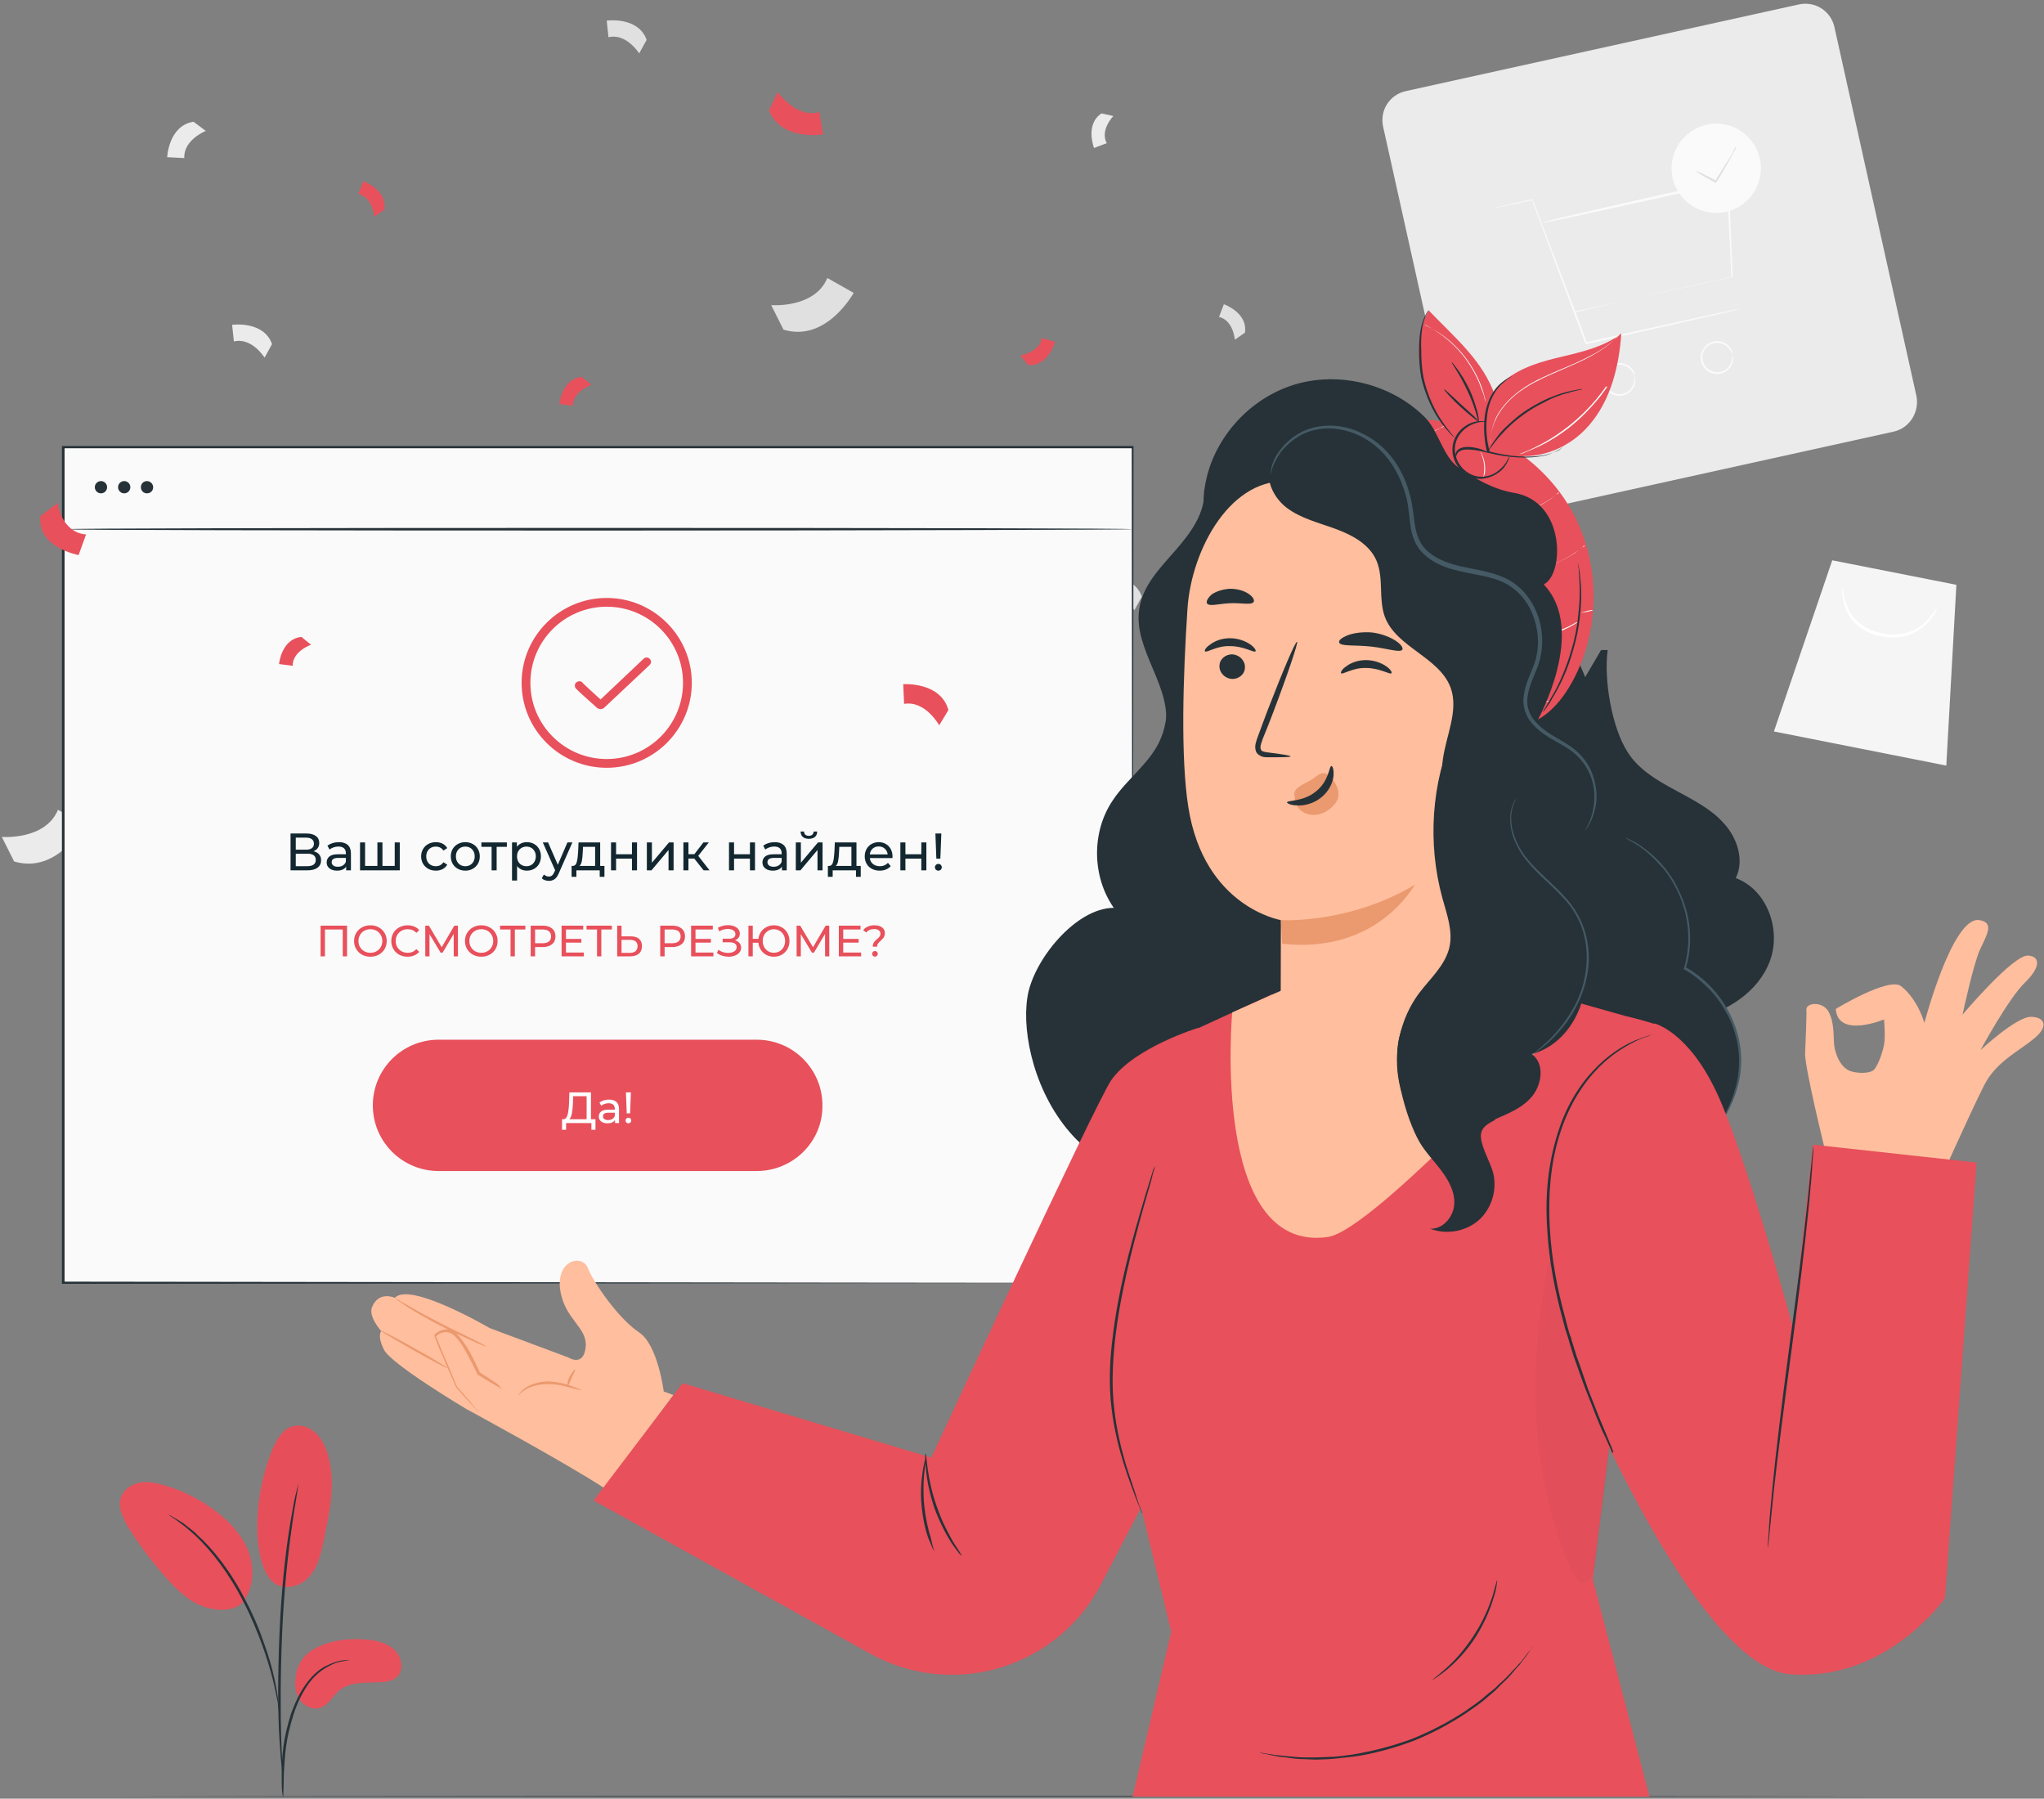 <svg width="466" height="410" viewBox="0 0 466 410" fill="none" xmlns="http://www.w3.org/2000/svg">
<rect x="0" y="0" width="466" height="410" fill="#808080" stroke="none"/>
<g clip-path="url(#clip0_91_8238)">
<path d="M431.725 98.388L342.123 118.143C338.423 118.941 334.823 116.647 334.023 112.955L315.323 28.845C314.523 25.154 316.823 21.562 320.523 20.764L410.124 1.008C413.824 0.21 417.424 2.505 418.224 6.197L436.925 90.306C437.625 93.998 435.325 97.59 431.725 98.388Z" fill="#EBEBEB"/>
<path d="M396.524 70.451C396.524 70.451 396.324 70.551 395.824 70.651C395.324 70.75 394.624 70.95 393.824 71.15C392.024 71.549 389.524 72.147 386.424 72.846C380.124 74.243 371.424 76.238 361.723 78.433H361.523L361.423 78.234C360.923 76.936 360.423 75.639 359.923 74.243C355.623 62.669 351.723 52.292 349.223 45.508L349.423 45.607C346.623 46.206 344.423 46.705 342.823 47.004C342.123 47.104 341.523 47.303 341.023 47.403C340.623 47.503 340.423 47.503 340.423 47.503C340.423 47.503 340.623 47.403 341.023 47.303C341.423 47.204 342.023 47.004 342.723 46.904C344.323 46.505 346.523 46.007 349.323 45.408H349.423V45.508C352.023 52.292 355.923 62.569 360.323 74.143C360.823 75.54 361.323 76.837 361.823 78.134L361.523 78.034C371.324 75.839 380.024 73.943 386.324 72.546C389.424 71.848 391.924 71.349 393.724 70.95C394.524 70.75 395.224 70.651 395.724 70.551C396.324 70.451 396.524 70.451 396.524 70.451Z" fill="#FAFAFA"/>
<path d="M359.123 71.249C359.123 71.249 359.223 71.249 359.323 71.15C359.423 71.15 359.623 71.05 359.823 71.05C360.323 70.95 360.923 70.751 361.823 70.551C363.623 70.152 366.123 69.553 369.223 68.855C375.624 67.358 384.524 65.363 394.924 63.068L394.724 63.267C394.524 58.778 394.324 53.988 394.024 48.9C393.924 46.306 393.824 43.812 393.724 41.417L394.024 41.616C382.024 44.31 371.424 46.605 363.723 48.301C359.923 49.099 356.923 49.798 354.723 50.197C353.723 50.397 352.923 50.596 352.323 50.696C352.023 50.696 351.823 50.796 351.723 50.796C351.623 50.796 351.523 50.796 351.523 50.796C351.523 50.796 351.623 50.796 351.723 50.696C351.923 50.696 352.123 50.596 352.323 50.496C352.923 50.397 353.723 50.197 354.723 49.898C356.823 49.399 359.923 48.7 363.623 47.802C371.224 46.106 381.824 43.712 393.824 40.918L394.124 40.818V41.118C394.224 43.512 394.324 46.106 394.424 48.601C394.624 53.589 394.824 58.478 395.024 62.968V63.168H394.824C384.424 65.462 375.524 67.458 369.123 68.855C365.923 69.553 363.423 70.052 361.623 70.451C360.823 70.651 360.123 70.75 359.623 70.85C359.423 70.85 359.223 70.95 359.123 70.95C359.223 71.249 359.123 71.249 359.123 71.249Z" fill="#FAFAFA"/>
<path d="M372.624 85.717C372.624 85.717 372.524 85.417 372.224 84.918C371.924 84.419 371.424 83.821 370.524 83.422C369.624 83.023 368.424 83.023 367.324 83.721C366.224 84.419 365.524 85.816 365.924 87.213C366.224 88.61 367.524 89.608 368.724 89.807C370.024 90.007 371.124 89.408 371.724 88.71C372.324 88.011 372.524 87.113 372.624 86.615C372.624 86.016 372.524 85.717 372.624 85.717C372.624 85.717 372.824 86.016 372.824 86.615C372.824 87.213 372.724 88.111 372.024 88.909C371.424 89.707 370.124 90.406 368.724 90.206C367.324 90.107 365.824 88.909 365.524 87.313C365.124 85.717 366.024 84.02 367.224 83.322C368.424 82.524 369.924 82.624 370.824 83.123C371.824 83.621 372.324 84.32 372.524 84.819C372.624 85.417 372.624 85.717 372.624 85.717Z" fill="#FAFAFA"/>
<path d="M394.924 80.728C394.924 80.728 394.824 80.428 394.524 79.93C394.224 79.431 393.724 78.832 392.824 78.433C391.924 78.034 390.724 78.034 389.624 78.732C388.524 79.431 387.824 80.828 388.224 82.224C388.524 83.621 389.824 84.619 391.024 84.819C392.324 85.018 393.424 84.419 394.024 83.721C394.624 83.023 394.824 82.125 394.924 81.626C395.024 81.027 394.924 80.728 394.924 80.728C394.924 80.728 395.124 81.027 395.124 81.626C395.124 82.224 395.024 83.122 394.324 83.921C393.724 84.719 392.424 85.417 391.024 85.218C389.624 85.118 388.124 83.921 387.824 82.324C387.424 80.728 388.324 79.032 389.524 78.333C390.724 77.535 392.224 77.635 393.124 78.134C394.124 78.633 394.624 79.331 394.824 79.83C395.024 80.329 395.024 80.728 394.924 80.728Z" fill="#FAFAFA"/>
<path d="M401.224 36.129C402.424 41.616 399.024 47.004 393.524 48.301C388.024 49.499 382.624 46.106 381.324 40.619C380.124 35.131 383.524 29.743 389.024 28.446C394.524 27.149 399.924 30.641 401.224 36.129Z" fill="#FAFAFA"/>
<path d="M395.824 33.435C395.924 33.435 395.524 34.233 394.924 35.331C394.324 36.428 393.424 38.025 392.424 39.721C392.024 40.319 391.724 40.918 391.324 41.517L391.224 41.716L391.024 41.616C388.424 40.22 386.624 39.122 386.724 39.022C386.824 38.922 388.724 39.821 391.324 41.217L391.024 41.317C391.324 40.718 391.724 40.12 392.124 39.521C393.124 37.825 394.124 36.328 394.824 35.231C395.324 34.034 395.724 33.335 395.824 33.435Z" fill="#E0E0E0"/>
<path d="M53.919 150.47C52.118 143.985 43.618 144.583 43.618 144.583L43.818 149.073C48.718 148.275 51.819 153.962 51.819 153.962L53.919 150.47Z" fill="#E0E0E0"/>
<path d="M178.621 75.141C188.421 78.134 194.621 66.76 194.621 66.76L188.621 63.367C185.721 70.351 175.821 69.553 175.821 69.553L178.621 75.141Z" fill="#E0E0E0"/>
<path d="M260.322 136.003C258.422 130.615 251.222 131.613 251.222 131.613L251.622 135.404C255.722 134.406 258.622 139.096 258.622 139.096L260.322 136.003Z" fill="#E0E0E0"/>
<path d="M147.42 9.09C145.52 3.702 138.32 4.7 138.32 4.7L138.72 8.491C142.82 7.494 145.72 12.183 145.72 12.183L147.42 9.09Z" fill="#E0E0E0"/>
<path d="M62.019 78.433C60.119 73.045 52.919 74.043 52.919 74.043L53.319 77.834C57.419 76.837 60.319 81.526 60.319 81.526L62.019 78.433Z" fill="#EBEBEB"/>
<path d="M44.118 27.748C38.418 28.646 38.118 35.83 38.118 35.83L42.019 36.029C41.819 31.839 46.919 29.843 46.919 29.843L44.118 27.748Z" fill="#EBEBEB"/>
<path d="M3.218 196.366C13.118 199.359 19.218 187.985 19.218 187.985L13.218 184.593C10.318 191.577 0.418 190.779 0.418 190.779L3.218 196.366Z" fill="#EBEBEB"/>
<path d="M283.822 75.839C284.522 71.249 279.022 69.354 279.022 69.354L277.922 72.247C281.222 73.045 281.522 77.435 281.522 77.435L283.822 75.839Z" fill="#E0E0E0"/>
<path d="M251.122 25.852C247.322 28.346 249.422 33.734 249.422 33.734L252.322 32.637C250.722 29.644 253.822 26.451 253.822 26.451L251.122 25.852Z" fill="#EBEBEB"/>
<path d="M417.724 127.721L404.424 166.733L443.725 174.515L446.025 133.309L417.724 127.721Z" fill="#F5F5F5"/>
<path d="M441.625 138.497C441.625 138.497 441.525 138.896 441.225 139.595C440.825 140.293 440.225 141.191 439.225 142.189C438.225 143.186 436.825 144.184 435.025 144.783C433.225 145.381 431.125 145.481 429.025 145.082C426.925 144.683 425.024 143.885 423.524 142.588C422.024 141.391 421.224 139.894 420.724 138.597C420.224 137.3 420.124 136.102 420.024 135.404C420.024 134.606 420.024 134.207 420.124 134.207C420.224 134.207 420.124 135.903 421.224 138.397C421.724 139.595 422.624 140.991 424.024 142.089C425.424 143.186 427.225 143.985 429.225 144.384C431.225 144.783 433.225 144.683 434.925 144.184C436.625 143.685 437.925 142.787 438.925 141.889C440.825 139.994 441.525 138.397 441.625 138.497Z" fill="white"/>
<path d="M455.725 409.683C455.725 409.782 353.123 409.982 226.621 409.982C100.119 409.982 -2.482 409.882 -2.482 409.683C-2.482 409.483 100.019 409.383 226.621 409.383C353.123 409.383 455.725 409.483 455.725 409.683Z" fill="#263238"/>
<path d="M258.322 101.98H14.418V292.448H258.322V101.98Z" fill="#FAFAFA"/>
<path d="M258.222 292.448C258.222 290.652 258.122 216.919 258.022 101.98L258.222 102.179C188.721 102.179 104.819 102.179 14.418 102.179L14.718 101.88C14.718 170.524 14.718 235.477 14.718 292.348L14.518 292.149C159.12 292.348 256.222 292.448 258.222 292.448C256.222 292.448 159.12 292.548 14.318 292.648H14.118V292.448C14.118 235.577 14.118 170.624 14.118 101.98V101.68H14.418C104.819 101.68 188.721 101.68 258.222 101.68H258.422V101.88C258.322 216.919 258.222 290.652 258.222 292.448Z" fill="#263238"/>
<path d="M172.501 266.932H100C91.7 266.932 85 260.247 85 251.966C85 243.685 91.7 237 100 237H172.501C180.801 237 187.502 243.685 187.502 251.966C187.602 260.247 180.801 266.932 172.501 266.932Z" fill="#E8505B"/>
<path d="M138.32 175.014C127.62 175.014 118.92 166.334 118.92 155.658C118.92 144.982 127.62 136.302 138.32 136.302C149.02 136.302 157.72 144.982 157.72 155.658C157.72 166.334 149.02 175.014 138.32 175.014ZM138.32 138.297C128.72 138.297 120.92 146.08 120.92 155.658C120.92 165.236 128.72 173.019 138.32 173.019C147.92 173.019 155.72 165.236 155.72 155.658C155.72 146.08 147.92 138.297 138.32 138.297Z" fill="#E8505B"/>
<path d="M136.92 161.645C136.72 161.645 136.42 161.545 136.22 161.445C134.52 159.948 131.62 157.354 131.22 156.855C130.92 156.357 131.02 155.758 131.52 155.459C132.02 155.159 132.62 155.259 132.92 155.758C133.22 156.057 135.02 157.753 136.92 159.45L146.72 150.171C147.12 149.771 147.72 149.771 148.12 150.171C148.52 150.57 148.52 151.168 148.12 151.567L137.62 161.445C137.42 161.545 137.12 161.645 136.92 161.645Z" fill="#E8505B"/>
<path d="M258.222 120.637C258.222 120.737 203.721 120.937 136.62 120.937C69.419 120.937 15.018 120.837 15.018 120.637C15.018 120.438 69.419 120.338 136.62 120.338C203.821 120.338 258.222 120.438 258.222 120.637Z" fill="#263238"/>
<path d="M23.018 112.456C23.791 112.456 24.418 111.831 24.418 111.059C24.418 110.288 23.791 109.662 23.018 109.662C22.245 109.662 21.618 110.288 21.618 111.059C21.618 111.831 22.245 112.456 23.018 112.456Z" fill="#263238"/>
<path d="M28.318 112.456C29.091 112.456 29.718 111.831 29.718 111.059C29.718 110.288 29.091 109.662 28.318 109.662C27.545 109.662 26.918 110.288 26.918 111.059C26.918 111.831 27.545 112.456 28.318 112.456Z" fill="#263238"/>
<path d="M34.918 111.059C34.918 111.857 34.318 112.456 33.518 112.456C32.718 112.456 32.118 111.857 32.118 111.059C32.118 110.261 32.718 109.662 33.518 109.662C34.218 109.662 34.918 110.261 34.918 111.059Z" fill="#263238"/>
<path d="M418.524 229.99C418.524 229.99 430.624 222.607 433.425 224.802C437.325 227.895 438.725 233.183 438.725 233.183C438.725 233.183 445.125 208.838 451.225 209.736C454.725 210.235 453.025 213.028 451.425 216.421C449.925 219.613 447.425 231.287 447.425 231.287C447.425 231.287 459.025 217.518 462.425 217.817C465.025 218.017 465.425 220.312 461.625 224.003C457.825 227.695 451.525 239.369 451.525 239.369C451.525 239.369 459.625 231.786 463.025 231.786C465.725 231.786 467.425 233.582 463.925 236.575C460.425 239.568 455.225 241.863 452.425 247.251C449.025 253.936 441.625 270.598 441.625 270.598L415.924 261.518C415.924 261.518 411.724 244.457 411.524 240.366C411.524 240.366 411.924 231.586 411.824 230.09C411.824 228.493 415.924 228.094 417.124 231.087C418.424 234.081 417.824 237.173 418.324 239.169C418.824 241.164 419.724 242.96 421.224 243.858C422.724 244.756 426.424 244.856 427.324 243.759C428.224 242.661 429.424 239.468 429.624 237.473C429.824 235.477 429.524 232.384 429.524 232.384C429.524 232.384 419.024 236.774 418.524 229.99Z" fill="#FFBE9D"/>
<path d="M129.52 309.41L111.619 302.725C111.619 302.725 93.419 292.049 90.019 295.841C90.019 295.841 86.419 294.144 84.819 297.936C83.919 300.131 86.919 303.423 86.919 303.423C86.919 303.423 85.919 304.421 87.519 307.614C89.019 310.906 106.319 321.183 106.319 321.183C106.319 321.183 128.82 333.356 137.82 339.242L153.52 317.99L151.32 317.192C151.32 317.192 150.02 306.616 145.72 303.723C141.02 300.63 135.32 292.348 134.02 289.056C132.72 285.763 126.72 287.26 127.72 294.045C128.72 300.829 134.02 302.525 133.52 307.115C133.02 311.705 129.52 309.41 129.52 309.41Z" fill="#FFBE9D"/>
<path d="M102.119 311.904C102.019 312.004 98.519 310.208 94.319 307.813C90.119 305.419 86.719 303.423 86.819 303.324C86.919 303.224 90.419 305.02 94.619 307.414C98.819 309.709 102.119 311.804 102.119 311.904Z" fill="#EB996E"/>
<path d="M110.819 306.915C110.819 307.015 109.519 306.516 107.619 305.618C105.619 304.72 103.019 303.523 100.119 302.027C97.219 300.53 94.619 299.033 92.919 297.936C92.019 297.337 91.319 296.838 90.819 296.539C90.319 296.14 90.119 295.94 90.119 295.94C90.119 295.841 91.219 296.639 93.119 297.636C94.919 298.734 97.519 300.131 100.419 301.627C103.319 303.124 105.919 304.321 107.919 305.319C109.719 306.217 110.819 306.816 110.819 306.915Z" fill="#EB996E"/>
<path d="M114.62 316.693C114.62 316.693 114.02 316.394 113.019 315.795C111.919 315.197 110.519 314.299 108.819 313.301V313.201C108.019 311.505 107.019 309.51 105.819 307.414C105.219 306.417 104.519 305.319 103.519 304.421C102.619 303.523 101.119 303.423 100.019 304.122C99.819 304.222 99.519 304.521 99.419 304.621V304.72L99.519 304.92C99.519 305.02 99.619 305.219 99.719 305.319C99.919 305.918 100.219 306.516 100.419 307.115C100.919 308.312 101.319 309.41 101.819 310.408C102.719 312.503 103.519 314.498 104.219 316.194V316.095C105.719 317.791 106.919 319.188 107.819 320.285C108.219 320.784 108.519 321.183 108.819 321.482C109.019 321.782 109.119 321.882 109.119 321.882C109.119 321.882 108.919 321.782 108.719 321.482C108.419 321.183 108.119 320.784 107.719 320.385C106.819 319.387 105.519 317.99 104.019 316.294C103.319 314.598 102.419 312.702 101.519 310.607C101.119 309.51 100.619 308.412 100.119 307.315C99.919 306.716 99.619 306.117 99.419 305.519C99.319 305.319 99.319 305.219 99.219 305.02L99.119 304.82C99.119 304.72 99.119 304.621 99.019 304.421C99.119 304.122 99.219 304.022 99.419 303.922C99.519 303.823 99.719 303.723 99.819 303.623C100.419 303.224 101.219 303.024 102.019 303.024C102.819 303.024 103.419 303.423 104.019 303.922C105.019 304.92 105.719 306.018 106.419 307.015C107.719 309.11 108.619 311.206 109.419 312.902L109.319 312.802C111.019 313.9 112.419 314.798 113.42 315.496C114.12 316.294 114.62 316.693 114.62 316.693Z" fill="#EB996E"/>
<path d="M132.52 316.893C132.52 316.993 131.62 316.693 130.32 316.394C129.02 315.995 127.12 315.496 125.02 315.496C122.92 315.496 121.12 315.995 119.92 316.693C118.72 317.392 118.22 318.09 118.12 318.09C118.12 318.09 118.52 317.292 119.72 316.394C120.92 315.596 122.82 314.897 125.02 314.897C127.22 314.997 129.12 315.496 130.42 315.995C131.72 316.494 132.52 316.793 132.52 316.893Z" fill="#EB996E"/>
<path d="M131.12 312.203C131.22 312.303 130.82 313.101 130.32 314.099C129.92 315.097 129.62 315.895 129.42 315.895C129.32 315.895 129.32 314.897 129.82 313.9C130.42 312.802 131.02 312.104 131.12 312.203Z" fill="#EB996E"/>
<path d="M234.221 227.396C235.421 219.015 245.221 206.942 253.922 206.942C248.922 199.758 248.822 189.581 253.722 182.398C257.022 177.409 262.522 173.717 264.722 168.13C267.322 161.844 265.322 154.76 265.622 147.976C266.022 138.098 271.122 129.018 276.122 120.438C280.722 112.556 286.322 103.975 295.422 101.98C301.122 100.782 307.122 102.578 312.523 104.873C338.223 115.848 358.323 138.896 365.123 165.536C366.723 171.921 367.823 178.806 372.324 183.695C377.024 188.883 385.324 191.776 386.724 198.561C387.724 203.45 384.624 208.339 385.024 213.327C385.424 217.518 393.224 229.591 395.024 233.382C398.124 239.867 397.024 246.951 393.824 253.437C390.624 259.922 382.624 266.307 375.524 268.103L295.722 241.564C288.222 245.854 280.722 262.317 272.122 263.314C263.522 264.312 253.022 268.103 244.721 259.024C236.021 249.645 232.921 235.777 234.221 227.396Z" fill="#263238"/>
<path d="M366.524 148.175C365.623 154.86 367.424 165.835 371.124 171.522C373.524 175.314 377.624 177.808 381.724 180.003C385.724 182.198 390.024 184.293 393.024 187.686C396.124 191.078 397.724 196.166 395.724 200.157C402.924 202.851 406.124 211.931 403.524 219.015C400.924 226.099 393.624 230.788 386.124 232.285L353.223 222.407L346.023 180.502L365.023 148.175" fill="#263238"/>
<path d="M370.523 190.878C370.523 190.878 370.723 190.978 371.123 191.178C371.523 191.377 372.223 191.677 372.923 192.076C374.423 192.974 376.524 194.47 378.724 196.865C379.824 198.062 380.824 199.459 381.824 201.155C382.724 202.851 383.624 204.647 384.224 206.742C385.524 210.833 385.824 215.822 384.324 220.711L384.224 220.411C386.124 221.509 387.924 222.806 389.624 224.502C393.824 228.693 396.224 234.08 396.824 239.169C397.424 244.257 396.124 248.847 394.424 252.339C392.724 255.831 390.624 258.126 389.024 259.623C388.224 260.321 387.624 260.82 387.124 261.219C386.624 261.518 386.424 261.718 386.424 261.718C386.424 261.718 386.624 261.518 387.124 261.119C387.524 260.82 388.224 260.221 388.924 259.523C390.424 258.026 392.524 255.731 394.124 252.239C395.724 248.847 396.924 244.257 396.324 239.269C395.724 234.28 393.324 228.992 389.224 225.001C387.624 223.405 385.824 222.008 384.024 221.01L383.824 220.91L383.924 220.711C385.324 215.922 385.124 211.033 383.924 207.042C383.324 204.946 382.524 203.151 381.624 201.554C380.724 199.958 379.724 198.461 378.624 197.364C376.524 194.969 374.523 193.373 373.023 192.475C372.323 191.976 371.623 191.676 371.323 191.477C370.723 191.078 370.523 190.878 370.523 190.878Z" fill="#455A64"/>
<path d="M273.222 234.28C273.222 234.28 258.522 238.77 253.322 246.253C249.722 251.541 212.321 332.258 212.321 332.258L155.62 315.296L135.32 342.036L198.421 376.957C210.121 383.442 224.321 383.342 235.921 376.757C242.422 373.066 247.622 367.678 251.022 361.093L267.022 330.462L273.222 234.28Z" fill="#E8505B"/>
<path d="M258.122 409.982L267.022 371.968L260.322 344.331C256.022 330.063 252.322 306.915 257.022 288.258L272.722 234.579L289.922 226.697L329.323 219.912C330.823 220.411 370.524 231.586 370.524 231.586C376.024 232.883 378.224 233.781 378.224 233.781L382.824 263.214L369.124 311.705L363.123 359.995L376.224 410.182H258.122V409.982Z" fill="#E8505B"/>
<path d="M280.922 230.788L292.322 225.699L343.823 226.398L356.023 233.482C356.023 233.482 313.423 280.375 302.723 281.972C275.922 285.763 280.922 230.788 280.922 230.788Z" fill="#FFBE9D"/>
<path d="M377.124 233.282C377.124 233.282 384.824 234.978 391.424 249.146C398.024 263.214 408.724 302.426 408.724 302.426L413.324 260.92L450.625 265.01L443.425 364.286C443.425 364.286 430.225 383.342 408.124 381.646C386.024 379.85 358.023 310.308 358.023 310.308L377.124 233.282Z" fill="#E8505B"/>
<path d="M403.024 353.211C403.024 353.211 403.024 353.111 403.024 353.011C403.024 352.811 403.024 352.612 403.024 352.313C403.024 351.614 403.124 350.716 403.224 349.619C403.324 347.224 403.624 343.832 404.024 339.741C404.824 331.36 406.224 319.886 407.924 307.115C409.624 294.444 411.124 282.87 412.024 274.489C412.424 270.298 412.824 266.906 413.024 264.611C413.124 263.514 413.224 262.616 413.324 261.917C413.324 261.618 413.424 261.418 413.424 261.219C413.424 261.019 413.424 261.019 413.424 261.019C413.424 261.019 413.424 261.119 413.424 261.219C413.424 261.418 413.424 261.618 413.424 261.917C413.424 262.616 413.324 263.514 413.224 264.611C413.124 267.006 412.824 270.398 412.424 274.489C411.624 282.87 410.224 294.344 408.524 307.115C406.824 319.786 405.324 331.36 404.424 339.641C404.024 343.832 403.624 347.224 403.424 349.519C403.324 350.616 403.224 351.514 403.124 352.213C403.124 352.512 403.024 352.712 403.024 352.911C403.024 353.111 403.024 353.211 403.024 353.211Z" fill="#263238"/>
<path d="M213.021 353.61C213.021 353.61 212.821 353.31 212.621 352.911C212.421 352.412 212.121 351.714 211.721 350.816C211.021 349.02 210.421 346.326 210.121 343.333C209.821 340.34 210.021 337.646 210.321 335.75C210.421 334.752 210.621 334.054 210.721 333.455C210.821 332.956 210.921 332.657 211.021 332.657C211.121 332.657 210.921 333.854 210.721 335.75C210.521 337.646 210.421 340.34 210.721 343.233C211.021 346.127 211.621 348.721 212.221 350.616C212.621 352.512 213.021 353.61 213.021 353.61Z" fill="#263238"/>
<path d="M219.221 354.607C219.221 354.607 218.921 354.408 218.521 353.909C218.121 353.41 217.621 352.712 216.921 351.714C215.721 349.818 214.221 347.025 213.021 343.732C211.921 340.439 211.321 337.346 211.121 335.052C211.021 333.954 210.921 332.956 210.921 332.358C210.921 331.759 210.921 331.36 211.021 331.36C211.121 331.36 211.221 332.757 211.521 334.952C211.821 337.147 212.421 340.24 213.621 343.532C214.721 346.825 216.221 349.519 217.321 351.514C218.521 353.41 219.321 354.508 219.221 354.607Z" fill="#263238"/>
<path d="M263.322 265.808C263.322 265.808 263.322 266.108 263.122 266.607C262.922 267.205 262.722 267.904 262.522 268.901C261.922 270.897 261.122 273.79 260.122 277.282C258.222 284.366 255.522 294.144 254.222 305.319C253.622 310.906 253.422 316.194 254.022 321.083C254.522 325.872 255.622 330.163 256.622 333.655C257.722 337.147 258.722 339.941 259.322 341.936C259.622 342.834 259.922 343.632 260.122 344.131C260.322 344.63 260.422 344.929 260.322 344.929C260.322 344.929 260.222 344.63 260.022 344.131C259.822 343.632 259.522 342.834 259.122 341.936C258.422 340.04 257.322 337.247 256.222 333.755C255.122 330.262 254.022 325.972 253.422 321.083C252.822 316.194 252.922 310.807 253.622 305.219C254.922 294.045 257.722 284.167 259.722 277.183C260.722 273.691 261.622 270.797 262.222 268.901C262.522 268.004 262.722 267.205 262.922 266.607C263.222 266.108 263.322 265.808 263.322 265.808Z" fill="#263238"/>
<path d="M367.624 331.26C367.624 331.26 367.524 331.16 367.524 331.061C367.424 330.861 367.324 330.662 367.224 330.362C366.924 329.664 366.524 328.766 365.924 327.469C365.324 326.272 364.624 324.675 363.923 322.879C363.223 321.083 362.423 318.988 361.523 316.793C360.623 314.498 359.823 312.004 358.823 309.31C358.423 307.913 357.923 306.516 357.523 305.02C357.323 304.321 357.023 303.523 356.823 302.825C356.623 302.027 356.423 301.328 356.223 300.53C354.523 294.344 353.123 287.36 352.723 279.877C352.223 272.394 353.023 265.21 354.923 259.024C356.723 252.738 359.823 247.65 363.224 244.058C366.524 240.466 370.024 238.371 372.524 237.273C373.824 236.774 374.824 236.375 375.524 236.176C375.824 236.076 376.124 235.976 376.324 235.976C376.524 235.976 376.624 235.876 376.624 235.876C376.624 235.876 376.524 235.876 376.324 235.976C376.124 236.076 375.824 236.176 375.524 236.275C374.824 236.475 373.824 236.874 372.624 237.473C370.224 238.67 366.724 240.765 363.523 244.357C360.223 247.949 357.223 253.037 355.423 259.124C353.523 265.31 352.923 272.394 353.323 279.777C353.723 287.16 355.123 294.144 356.823 300.33C357.023 301.129 357.223 301.827 357.423 302.625C357.623 303.423 357.823 304.122 358.123 304.82C358.523 306.317 359.023 307.714 359.423 309.11C360.423 311.804 361.223 314.299 362.023 316.593C362.923 318.888 363.723 320.884 364.424 322.68C365.124 324.476 365.824 325.972 366.324 327.269C366.824 328.467 367.224 329.464 367.524 330.163C367.624 330.462 367.724 330.761 367.824 330.961C367.524 331.16 367.624 331.26 367.624 331.26Z" fill="#263238"/>
<g opacity="0.3">
<g opacity="0.3">
<path opacity="0.3" d="M353.423 286.262C348.523 309.21 348.523 332.956 356.923 354.907C357.423 356.204 359.323 360.694 360.723 360.793C362.423 360.893 363.323 358.698 363.623 357.002C364.223 353.51 364.624 347.723 365.224 344.231C366.024 339.841 367.024 329.664 367.024 329.664C367.024 329.664 363.023 320.485 361.223 315.496C357.923 306.317 355.123 297.636 353.623 286.961" fill="black"/>
</g>
</g>
<path d="M349.423 375.36C349.423 375.36 349.323 375.56 349.023 375.959C348.723 376.358 348.323 376.957 347.823 377.655C347.523 378.054 347.223 378.453 346.923 378.852C346.623 379.252 346.223 379.75 345.823 380.15C345.023 381.047 344.123 382.245 342.923 383.342C342.323 383.941 341.723 384.44 341.123 385.138C340.523 385.737 339.723 386.335 339.023 386.934C337.623 388.231 335.923 389.329 334.223 390.526C330.723 392.821 326.623 395.116 322.023 396.912C317.423 398.608 312.923 399.805 308.723 400.404C306.622 400.603 304.622 400.902 302.722 401.002C301.822 401.002 300.922 401.102 300.022 401.102C299.122 401.102 298.322 401.002 297.522 401.002C295.922 401.002 294.522 400.803 293.222 400.603C292.622 400.503 292.022 400.503 291.422 400.404C290.922 400.304 290.422 400.204 289.922 400.104C289.122 399.905 288.422 399.805 287.922 399.705C287.422 399.605 287.222 399.506 287.222 399.506C287.222 399.506 287.522 399.506 287.922 399.605C288.422 399.705 289.122 399.805 289.922 399.905C290.322 400.005 290.822 400.104 291.422 400.104C291.922 400.204 292.522 400.204 293.222 400.304C294.522 400.404 295.922 400.603 297.522 400.603C298.322 400.603 299.122 400.603 300.022 400.603C300.922 400.603 301.822 400.503 302.722 400.503C304.622 400.503 306.522 400.204 308.622 399.905C312.723 399.206 317.223 398.109 321.823 396.413C326.323 394.617 330.423 392.422 333.923 390.127C335.623 388.93 337.323 387.832 338.723 386.535C339.423 385.936 340.123 385.438 340.823 384.839C341.423 384.24 342.023 383.642 342.623 383.143C343.823 382.045 344.723 380.948 345.623 380.05C346.023 379.551 346.423 379.152 346.823 378.753C347.123 378.354 347.423 377.954 347.723 377.555C348.223 376.857 348.623 376.358 349.023 375.959C349.223 375.56 349.423 375.36 349.423 375.36Z" fill="#263238"/>
<path d="M341.323 360.195C341.323 360.195 341.323 360.594 341.223 361.292C341.123 361.991 340.923 362.988 340.523 364.186C339.823 366.58 338.523 369.873 336.423 373.165C334.323 376.458 331.823 378.952 329.923 380.549C328.923 381.347 328.123 381.945 327.523 382.345C326.923 382.744 326.623 382.943 326.623 382.943C326.523 382.843 327.823 381.945 329.723 380.249C331.623 378.553 333.923 376.059 336.023 372.766C338.123 369.573 339.423 366.381 340.223 363.986C340.923 361.691 341.223 360.195 341.323 360.195Z" fill="#263238"/>
<path d="M323.123 95.594C337.123 95.694 350.723 103.576 357.824 115.549C364.924 127.522 365.124 143.286 358.424 155.459C356.123 159.649 352.823 163.54 348.323 165.037C349.823 141.191 340.323 116.846 323.023 100.284" fill="#E8505B"/>
<path d="M339.423 99.286C337.323 94.996 339.523 89.608 343.223 86.615C346.923 83.621 351.723 82.324 356.423 81.227C361.024 80.129 365.924 78.932 369.624 76.038C369.124 83.522 367.224 91.204 362.324 96.891C357.524 102.578 349.123 105.771 342.123 102.878" fill="#E8505B"/>
<path d="M344.223 104.175C341.023 105.472 337.223 104.674 334.423 102.778C331.623 100.782 329.523 97.889 327.823 94.896C325.723 91.204 324.123 87.213 323.623 83.023C323.123 78.832 323.623 74.442 325.723 70.75C331.223 76.537 337.223 81.426 340.323 88.809C342.123 93.1 341.923 100.084 339.923 104.274" fill="#E8505B"/>
<path d="M359.724 128.32C359.724 128.32 359.824 128.819 360.024 129.717C360.124 130.216 360.224 130.715 360.224 131.313C360.324 131.912 360.324 132.71 360.424 133.508C360.524 135.105 360.524 137.1 360.324 139.195C360.124 141.39 359.824 143.685 359.224 146.08C358.624 148.474 357.923 150.769 357.123 152.765C356.323 154.76 355.423 156.556 354.623 157.953C354.223 158.651 353.823 159.25 353.523 159.849C353.223 160.447 352.823 160.846 352.623 161.245C352.123 161.944 351.823 162.343 351.723 162.343C351.723 162.343 351.923 161.844 352.423 161.146C352.623 160.746 352.923 160.248 353.223 159.749C353.523 159.15 353.923 158.551 354.323 157.853C355.123 156.456 355.923 154.66 356.723 152.665C357.523 150.669 358.224 148.474 358.824 146.08C359.424 143.685 359.724 141.39 359.924 139.195C360.124 137.1 360.224 135.105 360.124 133.508C360.124 132.71 360.024 132.012 360.024 131.313C360.024 130.715 359.924 130.116 359.924 129.717C359.724 128.919 359.724 128.32 359.724 128.32Z" fill="#263238"/>
<path d="M356.624 101.581C356.624 101.581 356.224 101.88 355.524 102.479C354.724 102.878 353.523 103.576 351.923 103.875C348.723 104.574 344.023 104.474 339.123 103.177H339.023V103.077C338.923 102.778 338.923 102.479 338.823 102.179C338.323 99.585 338.223 96.991 338.523 94.796C338.823 92.501 339.623 90.506 340.623 89.109C341.623 87.612 342.823 86.814 343.623 86.315C344.523 85.816 344.923 85.617 344.923 85.617C344.923 85.617 344.523 85.916 343.723 86.415C343.023 87.013 341.823 87.812 340.923 89.308C340.023 90.705 339.223 92.601 339.023 94.896C338.723 97.091 338.823 99.585 339.423 102.179C339.523 102.479 339.523 102.778 339.623 103.077L339.423 102.878C344.223 104.175 348.823 104.374 351.923 103.776C353.523 103.476 354.724 102.977 355.524 102.578C356.224 101.88 356.624 101.581 356.624 101.581Z" fill="#263238"/>
<path d="M360.724 88.71C360.724 88.81 359.223 89.009 356.923 89.707C355.823 90.007 354.423 90.506 353.023 91.204C351.623 91.903 350.023 92.701 348.523 93.698C347.023 94.696 345.623 95.794 344.523 96.791C343.323 97.889 342.423 98.887 341.623 99.785C340.123 101.581 339.323 102.878 339.223 102.878C339.223 102.878 339.323 102.578 339.723 101.98C340.023 101.381 340.623 100.583 341.323 99.585C342.023 98.587 343.023 97.59 344.223 96.492C345.423 95.395 346.723 94.297 348.323 93.299C349.923 92.302 351.423 91.504 352.923 90.805C354.423 90.206 355.723 89.707 356.923 89.408C358.123 89.109 359.023 88.909 359.723 88.81C360.324 88.71 360.724 88.61 360.724 88.71Z" fill="#263238"/>
<path d="M344.023 104.075C344.023 104.075 344.023 104.175 344.023 104.374C344.023 104.574 343.923 104.873 343.723 105.172C343.423 105.871 342.823 106.869 341.723 107.667C340.623 108.465 339.123 109.163 337.223 109.163C335.423 109.064 333.423 107.966 332.323 106.27C331.123 104.574 330.823 102.379 331.423 100.583C332.023 98.787 333.223 97.59 334.423 96.891C335.623 96.193 336.723 95.993 337.423 95.993C337.823 95.993 338.123 95.993 338.323 95.993C338.523 95.993 338.623 96.093 338.623 96.093C338.623 96.193 338.223 96.093 337.523 96.193C336.823 96.293 335.723 96.592 334.623 97.29C333.523 97.989 332.423 99.186 331.923 100.782C331.423 102.379 331.723 104.374 332.823 105.971C333.923 107.567 335.723 108.565 337.323 108.664C339.023 108.764 340.523 108.166 341.523 107.367C342.523 106.569 343.223 105.771 343.523 105.073C343.923 104.474 344.023 104.075 344.023 104.075Z" fill="#263238"/>
<path d="M331.923 104.274C331.923 104.274 331.623 103.776 332.023 102.977C332.223 102.578 332.623 102.279 333.223 102.079C333.723 101.88 334.423 101.88 335.023 101.88C337.523 102.079 339.323 103.077 339.223 103.177C339.123 103.277 337.323 102.578 334.923 102.479C333.723 102.379 332.723 102.678 332.323 103.277C331.923 103.776 332.023 104.274 331.923 104.274Z" fill="#263238"/>
<path d="M325.723 70.651C325.823 70.651 324.623 72.147 324.223 74.941C324.023 76.338 323.923 78.034 324.023 79.93C324.023 81.825 324.123 83.821 324.523 86.016C325.423 90.206 327.223 93.798 328.823 96.093C329.623 97.29 330.323 98.188 330.823 98.787C331.323 99.385 331.623 99.685 331.623 99.685C331.523 99.785 330.223 98.587 328.523 96.293C326.823 93.998 325.023 90.406 324.023 86.116C323.623 83.921 323.523 81.825 323.523 79.93C323.523 78.034 323.623 76.338 323.923 74.941C324.223 73.544 324.623 72.447 325.023 71.748C325.423 70.95 325.723 70.651 325.723 70.651Z" fill="#263238"/>
<path d="M330.923 82.524C331.023 82.524 331.523 83.122 332.323 84.22C333.123 85.317 334.123 86.914 335.023 88.81C335.923 90.705 336.423 92.501 336.823 93.798C337.123 95.095 337.223 95.993 337.123 95.993C336.923 95.993 336.323 92.701 334.523 89.009C332.823 85.317 330.823 82.624 330.923 82.524Z" fill="#263238"/>
<path d="M329.223 88.71C329.323 88.61 331.023 90.306 333.223 92.302C335.423 94.297 337.223 95.894 337.123 96.093C337.023 96.193 335.123 94.696 332.923 92.701C330.723 90.705 329.123 88.809 329.223 88.71Z" fill="#263238"/>
<path d="M355.423 112.157C355.423 112.157 355.423 112.256 355.323 112.256C355.223 112.356 355.023 112.456 354.923 112.655C354.523 112.955 353.923 113.454 353.223 113.952C351.723 114.95 349.523 116.148 346.923 117.045C344.323 117.943 341.823 118.243 340.023 118.343C339.123 118.343 338.423 118.343 337.923 118.343C337.723 118.343 337.523 118.343 337.323 118.343C337.223 118.343 337.123 118.343 337.123 118.343C337.123 118.343 337.223 118.343 337.323 118.343C337.523 118.343 337.723 118.343 337.923 118.343C338.423 118.343 339.123 118.343 340.023 118.243C341.823 118.143 344.223 117.744 346.823 116.946C349.423 116.048 351.623 114.95 353.123 113.952C353.823 113.454 354.423 113.055 354.823 112.755C355.023 112.655 355.123 112.556 355.323 112.456C355.323 112.157 355.423 112.057 355.423 112.157Z" fill="#FAFAFA"/>
<path d="M361.324 124.229C361.324 124.229 361.324 124.329 361.224 124.329C361.124 124.429 360.924 124.529 360.824 124.728C360.424 125.028 359.824 125.526 359.124 126.025C357.624 127.023 355.423 128.22 352.823 129.218C350.223 130.116 347.723 130.615 346.023 130.814C345.123 130.914 344.423 130.914 343.923 130.914C343.723 130.914 343.523 130.914 343.323 130.914C343.223 130.914 343.123 130.914 343.123 130.914C343.123 130.914 343.223 130.914 343.323 130.914C343.523 130.914 343.723 130.914 343.923 130.914C344.423 130.914 345.123 130.814 346.023 130.715C347.823 130.515 350.223 130.016 352.823 129.118C355.423 128.22 357.524 127.023 359.024 126.025C359.824 125.526 360.324 125.127 360.724 124.828C360.924 124.728 361.024 124.628 361.224 124.529C361.224 124.229 361.324 124.13 361.324 124.229Z" fill="#FAFAFA"/>
<path d="M359.724 141.789C359.724 141.789 359.624 141.889 359.324 142.089C359.024 142.288 358.623 142.488 358.123 142.787C357.023 143.386 355.523 144.084 353.723 144.483C351.923 144.982 350.223 145.082 349.023 145.082C348.423 145.082 347.923 145.082 347.623 145.082C347.323 145.082 347.123 144.982 347.123 144.982C347.123 144.982 347.323 144.982 347.623 144.982C347.923 144.982 348.423 144.982 349.023 144.982C350.223 144.982 351.923 144.783 353.623 144.284C355.423 143.785 356.923 143.186 358.023 142.588C358.523 142.288 359.024 142.089 359.324 141.889C359.524 141.889 359.724 141.789 359.724 141.789Z" fill="#FAFAFA"/>
<path d="M363.124 139.096C363.124 139.195 362.524 139.295 361.724 139.495C360.923 139.594 360.323 139.694 360.323 139.694C360.323 139.694 360.923 139.495 361.724 139.295C362.424 139.096 363.024 138.996 363.124 139.096Z" fill="#FAFAFA"/>
<path d="M353.123 159.849C353.123 159.948 352.123 160.048 350.823 159.948C349.523 159.849 348.523 159.549 348.623 159.549C348.623 159.45 349.623 159.749 350.923 159.749C352.123 159.849 353.123 159.749 353.123 159.849Z" fill="#FAFAFA"/>
<path d="M334.223 107.667C334.223 107.767 333.623 108.066 332.923 108.565C332.123 108.964 331.523 109.263 331.523 109.263C331.523 109.263 332.123 108.864 332.823 108.365C333.523 107.866 334.123 107.567 334.223 107.667Z" fill="#FAFAFA"/>
<path d="M329.223 97.191C329.223 97.29 327.823 97.689 326.323 98.787C324.823 99.884 323.923 101.082 323.823 101.082C323.823 101.082 324.023 100.782 324.423 100.284C324.823 99.785 325.423 99.186 326.223 98.687C327.023 98.188 327.723 97.789 328.323 97.59C328.823 97.191 329.223 97.091 329.223 97.191Z" fill="#FAFAFA"/>
<path d="M338.223 108.764C338.123 108.764 338.523 107.368 338.323 105.771C338.123 104.075 337.423 102.878 337.523 102.878C337.523 102.878 337.723 103.177 337.923 103.676C338.123 104.175 338.423 104.973 338.523 105.771C338.623 106.669 338.623 107.368 338.523 107.966C338.323 108.465 338.223 108.764 338.223 108.764Z" fill="#FAFAFA"/>
<path d="M369.124 76.238C369.124 76.238 368.724 76.737 368.024 77.435C367.324 78.134 366.124 79.131 364.524 80.129C362.924 81.127 361.024 82.125 358.724 83.122C356.524 84.12 354.023 85.118 351.523 86.315C349.023 87.512 346.723 88.909 344.923 90.506C343.123 92.102 341.823 93.898 341.023 95.594C340.223 97.29 339.923 98.687 339.823 99.685C339.723 100.683 339.823 101.281 339.823 101.281C339.823 101.281 339.823 101.181 339.823 100.882C339.823 100.583 339.823 100.184 339.823 99.685C339.923 98.687 340.223 97.191 340.923 95.494C341.723 93.798 343.023 92.002 344.823 90.406C346.623 88.809 348.923 87.313 351.523 86.115C354.023 84.918 356.524 83.921 358.824 82.923C361.024 81.925 363.024 80.927 364.524 80.029C366.124 79.032 367.224 78.134 368.024 77.435C368.424 77.136 368.724 76.837 368.924 76.637C369.024 76.338 369.124 76.238 369.124 76.238Z" fill="#FAFAFA"/>
<path d="M366.424 88.111C366.424 88.111 366.424 88.211 366.324 88.311C366.224 88.51 366.024 88.71 365.924 88.909C365.524 89.408 365.024 90.206 364.224 91.104C362.723 92.9 360.523 95.295 357.723 97.49C354.923 99.685 352.023 101.281 349.923 102.179C348.823 102.678 348.023 102.977 347.323 103.277C347.023 103.376 346.823 103.476 346.623 103.476C346.423 103.576 346.323 103.576 346.323 103.576C346.323 103.576 346.423 103.576 346.523 103.476C346.723 103.376 346.923 103.277 347.223 103.177C347.823 102.977 348.723 102.578 349.723 102.079C351.823 101.082 354.623 99.485 357.423 97.29C360.223 95.095 362.423 92.8 363.923 91.004C364.623 90.106 365.224 89.408 365.624 88.809C365.824 88.61 365.924 88.41 366.024 88.211C366.424 88.111 366.424 88.011 366.424 88.111Z" fill="#FAFAFA"/>
<path d="M324.723 74.043C324.723 74.043 325.923 74.542 327.723 75.639C329.523 76.737 331.823 78.633 333.823 81.127C335.823 83.721 337.123 86.315 337.823 88.311C338.523 90.306 338.723 91.603 338.723 91.603C338.723 91.603 338.723 91.503 338.623 91.404C338.523 91.204 338.523 91.004 338.423 90.705C338.323 90.107 338.023 89.308 337.623 88.311C336.923 86.315 335.623 83.721 333.623 81.127C331.623 78.633 329.323 76.737 327.623 75.639C326.723 75.041 326.023 74.642 325.523 74.342C325.323 74.243 325.123 74.143 324.923 74.043C324.823 74.043 324.723 74.043 324.723 74.043Z" fill="#FAFAFA"/>
<path d="M274.522 111.558C274.922 116.846 271.422 121.535 267.922 125.526C264.422 129.517 260.422 133.608 259.722 138.896C258.322 148.175 267.522 156.855 265.622 166.035C264.622 170.924 260.522 174.914 259.822 179.903C259.122 184.692 261.722 189.482 264.922 193.073C268.122 196.765 271.822 196.166 274.722 200.157C277.722 204.348 282.522 208.638 287.022 211.033C297.222 216.62 309.523 208.538 314.423 207.042" fill="#263238"/>
<path d="M351.923 133.209C356.623 131.114 357.023 114.352 345.223 112.356C340.523 111.558 336.523 109.263 332.523 106.569C329.023 104.175 327.923 98.188 324.923 95.195C317.623 87.812 306.123 84.719 296.022 87.413C285.922 90.107 277.622 98.587 275.122 108.764C273.422 115.549 274.622 123.631 280.022 128.22C286.322 133.508 295.522 132.311 303.623 130.715C311.623 129.118 320.723 127.422 327.423 132.211C331.423 135.005 333.823 139.694 336.223 143.885C338.723 148.175 341.823 152.465 346.423 154.162C346.423 154.162 350.023 162.543 347.123 168.329C344.223 174.116 350.523 164.239 350.523 164.239C350.523 164.239 362.023 143.685 351.923 133.209Z" fill="#263238"/>
<path d="M292.022 251.541C291.922 240.566 292.022 209.636 292.022 209.736C292.022 209.736 274.522 206.842 270.922 183.994C269.122 172.62 269.722 154.062 270.722 138.796C271.622 125.127 280.722 108.365 294.422 109.762L337.123 120.637C341.323 121.037 344.423 124.628 344.323 128.819L341.723 234.579L292.022 251.541Z" fill="#FFBE9D"/>
<path d="M278.022 151.767C277.922 153.264 279.222 154.66 280.822 154.76C282.422 154.86 283.822 153.663 283.822 152.166C283.922 150.669 282.622 149.273 281.022 149.173C279.422 149.073 278.022 150.27 278.022 151.767Z" fill="#263238"/>
<path d="M274.722 148.474C275.122 148.874 277.322 147.177 280.422 147.277C283.622 147.277 285.922 148.874 286.222 148.474C286.422 148.275 286.022 147.576 285.022 146.878C284.022 146.18 282.322 145.481 280.422 145.481C278.422 145.481 276.822 146.18 275.822 146.978C274.922 147.576 274.522 148.275 274.722 148.474Z" fill="#263238"/>
<path d="M305.722 153.463C306.122 153.862 308.322 152.166 311.423 152.266C314.623 152.266 316.923 153.862 317.223 153.463C317.423 153.264 317.023 152.565 316.023 151.867C315.023 151.168 313.323 150.47 311.423 150.47C309.423 150.47 307.823 151.168 306.823 151.967C305.922 152.565 305.622 153.264 305.722 153.463Z" fill="#263238"/>
<path d="M294.222 172.42C294.222 172.221 292.322 171.921 289.122 171.522C288.322 171.422 287.522 171.323 287.422 170.724C287.222 170.125 287.622 169.227 287.922 168.329C288.722 166.434 289.522 164.338 290.322 162.243C293.622 153.563 296.022 146.379 295.722 146.279C295.322 146.18 292.422 153.064 289.022 161.844C288.222 164.039 287.422 166.035 286.722 168.03C286.422 168.928 285.922 170.026 286.322 171.223C286.522 171.822 287.122 172.221 287.622 172.42C288.122 172.62 288.622 172.62 289.022 172.62C292.222 172.62 294.222 172.62 294.222 172.42Z" fill="#263238"/>
<path d="M292.022 209.736C292.022 209.736 307.422 210.733 322.623 201.654C322.323 201.754 314.223 217.518 292.322 215.123L292.022 209.736Z" fill="#EB996E"/>
<path d="M295.122 181.5C294.722 179.604 297.022 178.906 298.722 177.908C300.422 176.91 301.322 175.513 302.922 176.71C303.822 177.409 304.422 178.407 304.822 179.404C305.122 180.103 305.222 180.901 305.122 181.599C304.922 182.497 304.422 183.296 303.722 183.894C302.822 184.792 301.622 185.491 300.322 185.69C299.022 185.89 297.622 185.59 296.622 184.792C295.622 183.994 295.022 182.597 295.222 181.3" fill="#EB996E"/>
<path d="M303.523 174.615C303.023 174.615 303.023 178.008 300.022 180.402C297.122 182.797 293.422 182.398 293.422 182.896C293.422 183.096 294.222 183.595 295.822 183.595C297.322 183.695 299.522 183.196 301.323 181.699C303.123 180.203 303.923 178.207 304.023 176.81C304.123 175.413 303.823 174.615 303.523 174.615Z" fill="#263238"/>
<path d="M305.323 146.479C305.623 147.377 308.823 146.978 312.523 147.377C316.223 147.776 319.223 148.874 319.723 148.075C319.923 147.676 319.423 146.878 318.223 146.08C317.023 145.282 315.123 144.484 312.923 144.184C310.723 143.985 308.623 144.284 307.323 144.783C305.823 145.381 305.123 145.98 305.323 146.479Z" fill="#263238"/>
<path d="M275.222 137.599C275.822 138.297 277.922 137.599 280.522 137.499C283.122 137.4 285.322 137.998 285.822 137.2C286.022 136.801 285.722 136.102 284.722 135.404C283.722 134.706 282.222 134.207 280.422 134.207C278.622 134.307 277.022 134.905 276.122 135.604C275.222 136.502 274.922 137.2 275.222 137.599Z" fill="#263238"/>
<path d="M346.723 196.965C340.423 198.262 339.823 195.069 335.223 190.679C330.523 186.289 328.123 179.604 328.923 173.318C329.623 167.731 332.623 162.044 330.723 156.756C328.123 149.771 318.323 147.576 315.723 140.592C314.223 136.502 315.523 131.812 313.823 127.821C312.223 124.03 308.223 121.935 304.423 120.538C300.623 119.141 296.423 118.143 293.223 115.649C290.022 113.154 288.022 108.465 290.022 104.873C307.123 106.869 323.923 110.959 340.023 116.946C343.723 118.343 347.723 120.039 349.923 123.331C352.223 126.823 352.123 131.313 351.923 135.604C350.923 156.057 350.023 176.611 349.023 197.064" fill="#263238"/>
<path d="M361.323 189.282C361.323 189.282 361.423 189.182 361.623 188.983C361.723 188.783 362.023 188.484 362.223 188.085C362.723 187.286 363.323 185.89 363.723 184.094C364.124 182.298 364.124 179.903 363.323 177.309C362.623 174.715 360.823 172.021 358.023 170.125C355.323 168.23 351.823 166.933 349.523 163.84C348.423 162.343 347.923 160.447 348.323 158.452C348.623 156.456 349.523 154.561 350.323 152.565C352.023 148.474 352.123 143.386 350.023 138.896C349.023 136.701 347.423 134.606 345.423 133.109C343.423 131.613 340.923 130.814 338.423 130.216C335.923 129.617 333.523 129.318 331.223 128.619C328.923 127.921 326.723 126.923 325.123 125.327C323.523 123.73 322.823 121.535 322.523 119.34C322.223 117.145 322.023 114.851 321.423 112.755C320.323 108.465 318.123 104.674 315.223 101.98C312.323 99.286 308.823 97.689 305.523 97.191C302.223 96.692 299.022 97.29 296.722 98.488C294.322 99.685 292.722 101.381 291.622 102.878C290.522 104.374 290.022 105.771 289.822 106.769C289.622 107.767 289.622 108.266 289.622 108.266C289.722 108.365 289.822 106.17 291.922 103.177C293.022 101.78 294.622 100.184 296.922 98.987C299.222 97.889 302.223 97.29 305.423 97.889C308.623 98.388 311.923 99.984 314.623 102.578C317.323 105.173 319.423 108.864 320.523 113.055C321.123 115.15 321.223 117.345 321.523 119.64C321.823 121.935 322.623 124.429 324.423 126.125C326.223 127.921 328.523 129.018 330.923 129.717C333.323 130.415 335.823 130.814 338.223 131.313C340.623 131.812 343.023 132.61 344.823 134.007C346.723 135.404 348.223 137.3 349.123 139.395C351.023 143.585 351.123 148.375 349.423 152.266C348.623 154.261 347.723 156.257 347.423 158.352C347.023 160.447 347.623 162.742 348.823 164.338C351.323 167.631 354.923 168.928 357.623 170.724C360.323 172.52 362.023 175.014 362.823 177.409C363.623 179.803 363.623 182.098 363.323 183.894C362.723 187.686 361.223 189.282 361.323 189.282Z" fill="#455A64"/>
<path d="M331.523 166.633C326.323 178.506 325.423 192.175 328.823 204.647C329.823 208.339 331.323 212.23 330.423 216.021C329.423 220.112 326.023 223.105 323.523 226.398C319.223 232.185 317.523 239.867 319.023 246.951C320.523 254.035 325.123 260.321 331.423 263.913C332.123 260.121 335.623 257.627 339.023 255.931C342.523 254.335 346.323 253.137 348.923 250.344C351.523 247.55 352.323 242.561 349.223 240.266C358.024 237.972 363.024 227.495 361.124 218.615C359.224 209.736 352.023 202.751 343.823 198.86" fill="#263238"/>
<path d="M340.923 255.232C339.323 256.13 337.823 256.829 337.623 258.625C337.423 260.72 339.423 264.412 340.123 266.407C341.523 270.298 340.423 274.888 337.523 277.781C334.523 280.675 329.923 281.573 326.023 280.076C328.823 280.276 331.223 277.582 331.523 274.788C331.823 271.994 330.423 269.301 328.723 267.006C327.023 264.711 325.023 262.715 323.623 260.321C320.723 255.332 316.423 241.863 319.723 234.28" fill="#263238"/>
<path d="M348.923 240.765C348.923 240.765 349.123 240.566 349.423 240.266C349.823 239.967 350.323 239.568 351.023 238.969C352.323 237.872 354.223 236.176 356.124 233.681C358.024 231.187 360.024 227.994 361.024 224.003C362.024 220.012 362.124 215.323 360.424 210.933C359.524 208.738 358.324 206.742 356.824 205.146C355.324 203.45 353.723 201.953 352.223 200.556C350.723 199.159 349.323 197.763 348.123 196.266C346.923 194.869 346.023 193.273 345.423 191.876C344.123 188.983 344.123 186.289 344.523 184.592C344.723 183.695 345.023 183.096 345.223 182.697C345.423 182.298 345.623 182.098 345.623 182.098C345.723 182.098 345.123 182.896 344.723 184.592C344.323 186.289 344.423 188.883 345.723 191.776C346.323 193.173 347.223 194.67 348.423 196.067C349.623 197.463 351.023 198.86 352.523 200.257C354.023 201.654 355.624 203.15 357.124 204.847C358.624 206.543 359.924 208.538 360.824 210.833C362.624 215.423 362.524 220.212 361.424 224.203C360.324 228.293 358.324 231.586 356.424 233.981C354.423 236.475 352.523 238.171 351.123 239.169C350.423 239.668 349.923 240.067 349.523 240.366C349.223 240.566 348.923 240.765 348.923 240.765Z" fill="#455A64"/>
<path d="M61.519 359.895C64.019 363.088 68.519 361.691 70.419 359.496C72.419 357.301 73.119 354.408 73.719 351.514C75.119 345.029 76.619 338.244 74.819 331.859C74.319 329.963 73.419 328.067 72.019 326.671C70.519 325.274 68.419 324.575 66.519 325.174C64.319 325.872 63.019 328.267 62.118 330.362C59.519 336.748 58.319 343.732 58.718 350.616C59.019 354.009 59.618 357.301 61.519 359.895Z" fill="#E8505B"/>
<g opacity="0.2">
<g opacity="0.2">
<path opacity="0.2" d="M61.519 359.895C64.019 363.088 68.519 361.691 70.419 359.496C72.419 357.301 73.119 354.408 73.719 351.514C75.119 345.029 76.619 338.244 74.819 331.859C74.319 329.963 73.419 328.067 72.019 326.671C70.519 325.274 68.419 324.575 66.519 325.174C64.319 325.872 63.019 328.267 62.118 330.362C59.519 336.748 58.319 343.732 58.718 350.616C59.019 354.009 59.618 357.301 61.519 359.895Z" fill="black"/>
</g>
</g>
<path d="M71.319 376.059C75.019 373.864 79.419 373.365 83.719 373.764C86.019 373.964 88.419 374.562 90.019 376.159C91.619 377.755 92.119 380.748 90.519 382.245C89.519 383.143 88.019 383.442 86.719 383.442C83.419 383.642 79.719 383.243 77.219 385.438C75.819 386.635 74.919 388.63 73.119 389.229C71.419 389.927 69.319 388.93 68.319 387.433C67.319 385.936 67.119 383.941 67.419 382.145C67.419 382.245 67.619 378.254 71.319 376.059Z" fill="#E8505B"/>
<path d="M55.519 364.984C57.819 361.891 58.019 357.501 56.718 353.809C55.319 350.117 52.618 347.124 49.518 344.73C45.918 341.936 41.718 339.741 37.318 338.544C35.618 338.045 33.718 337.646 32.018 337.945C30.218 338.244 28.518 339.242 27.718 340.938C26.618 343.333 28.018 346.127 29.418 348.421C31.918 352.412 34.818 356.204 37.918 359.696C40.418 362.489 43.218 365.283 46.918 366.381C50.519 367.478 54.218 367.079 55.919 364.585" fill="#E8505B"/>
<path d="M64.519 409.782C64.519 409.782 64.619 409.283 64.619 408.286C64.619 407.188 64.719 405.791 64.719 404.195C64.819 402.499 64.919 400.404 65.219 398.109C65.519 395.814 66.119 393.419 66.919 390.825C67.719 388.331 68.819 386.036 70.119 384.14C71.419 382.245 73.019 380.848 74.519 380.05C76.019 379.152 77.319 378.753 78.319 378.653C79.319 378.453 79.819 378.354 79.819 378.354C79.819 378.354 79.319 378.354 78.319 378.453C77.319 378.553 75.919 378.952 74.319 379.75C72.719 380.549 71.119 381.945 69.719 383.941C68.319 385.837 67.219 388.231 66.319 390.726C65.519 393.32 64.919 395.814 64.619 398.109C64.319 400.404 64.219 402.499 64.219 404.295C64.219 406.091 64.219 407.488 64.319 408.385C64.419 409.184 64.519 409.782 64.519 409.782Z" fill="#263238"/>
<path d="M64.619 406.59C64.619 406.59 64.619 406.39 64.619 405.891C64.619 405.392 64.519 404.694 64.519 403.896C64.419 402.2 64.219 399.705 64.119 396.612C63.919 390.426 63.919 381.846 64.319 372.367C64.719 362.889 65.619 354.408 66.519 348.222C66.719 346.725 66.919 345.328 67.119 344.131C67.319 342.934 67.519 341.836 67.619 341.038C67.719 340.24 67.919 339.542 67.919 339.043C68.019 338.544 68.019 338.344 68.019 338.344C68.019 338.344 67.919 338.544 67.819 339.043C67.719 339.542 67.519 340.24 67.319 341.038C67.119 341.836 66.919 342.934 66.719 344.131C66.519 345.328 66.219 346.725 66.019 348.222C65.019 354.308 64.119 362.889 63.719 372.367C63.319 381.846 63.319 390.426 63.719 396.612C63.919 399.705 64.119 402.2 64.319 403.896C64.419 404.694 64.519 405.392 64.519 405.891C64.619 406.39 64.619 406.59 64.619 406.59Z" fill="#263238"/>
<path d="M63.619 390.127C63.619 390.127 63.619 389.428 63.519 388.032C63.319 386.735 63.019 384.739 62.519 382.444C62.019 380.15 61.219 377.356 60.119 374.363C59.119 371.369 57.719 368.077 56.019 364.884C52.718 358.299 48.519 353.011 44.918 349.818C44.118 348.92 43.118 348.322 42.418 347.723C42.018 347.424 41.718 347.124 41.318 346.925C41.018 346.725 40.618 346.526 40.318 346.326C39.118 345.628 38.518 345.229 38.518 345.328C38.418 345.428 41.118 346.825 44.618 350.118C48.118 353.41 52.218 358.598 55.519 365.183C57.219 368.376 58.519 371.669 59.619 374.562C60.719 377.555 61.519 380.249 62.119 382.544C62.719 384.839 63.019 386.735 63.319 388.032C63.419 389.329 63.619 390.127 63.619 390.127Z" fill="#263238"/>
<path d="M216.221 161.844C214.421 155.359 205.921 155.957 205.921 155.957L206.121 160.447C211.021 159.649 214.121 165.336 214.121 165.336L216.221 161.844Z" fill="#E8505B"/>
<path d="M132.62 85.916C128.02 86.415 127.52 92.102 127.52 92.102L130.62 92.501C130.62 89.109 134.82 87.712 134.82 87.712L132.62 85.916Z" fill="#E8505B"/>
<path d="M175.32 25.154C178.12 32.238 187.62 30.641 187.62 30.641L186.82 25.553C181.42 27.049 177.32 20.963 177.32 20.963L175.32 25.154Z" fill="#E8505B"/>
<path d="M68.719 145.182C64.119 145.681 63.619 151.368 63.619 151.368L66.719 151.767C66.719 148.375 70.919 146.978 70.919 146.978L68.719 145.182Z" fill="#E8505B"/>
<path d="M87.619 47.802C88.319 43.213 82.819 41.317 82.819 41.317L81.719 44.211C85.019 45.009 85.319 49.399 85.319 49.399L87.619 47.802Z" fill="#E8505B"/>
<path d="M9.218 117.644C8.418 124.828 17.918 126.524 17.918 126.524L19.618 121.835C13.918 121.336 13.118 114.651 13.118 114.651L9.218 117.644Z" fill="#E8505B"/>
<path d="M234.421 83.222C239.021 83.521 240.521 77.934 240.521 77.934L237.521 77.036C237.021 80.329 232.621 81.027 232.621 81.027L234.421 83.222Z" fill="#E8505B"/>
<path d="M71.474 194.034C72.042 194.17 72.47 194.414 72.758 194.766C73.054 195.11 73.202 195.554 73.202 196.098C73.202 196.826 72.934 197.39 72.398 197.79C71.87 198.19 71.098 198.39 70.082 198.39H66.242V189.99H69.854C70.774 189.99 71.49 190.178 72.002 190.554C72.522 190.922 72.782 191.454 72.782 192.15C72.782 192.606 72.666 192.994 72.434 193.314C72.21 193.634 71.89 193.874 71.474 194.034ZM67.43 193.686H69.77C70.354 193.686 70.798 193.57 71.102 193.338C71.414 193.106 71.57 192.766 71.57 192.318C71.57 191.87 71.414 191.53 71.102 191.298C70.79 191.058 70.346 190.938 69.77 190.938H67.43V193.686ZM70.058 197.442C71.346 197.442 71.99 196.962 71.99 196.002C71.99 195.522 71.826 195.17 71.498 194.946C71.178 194.714 70.698 194.598 70.058 194.598H67.43V197.442H70.058ZM77.283 191.97C78.163 191.97 78.835 192.186 79.299 192.618C79.771 193.05 80.007 193.694 80.007 194.55V198.39H78.915V197.55C78.723 197.846 78.447 198.074 78.087 198.234C77.735 198.386 77.315 198.462 76.827 198.462C76.115 198.462 75.543 198.29 75.111 197.946C74.687 197.602 74.475 197.15 74.475 196.59C74.475 196.03 74.679 195.582 75.087 195.246C75.495 194.902 76.143 194.73 77.031 194.73H78.855V194.502C78.855 194.006 78.711 193.626 78.423 193.362C78.135 193.098 77.711 192.966 77.151 192.966C76.775 192.966 76.407 193.03 76.047 193.158C75.687 193.278 75.383 193.442 75.135 193.65L74.655 192.786C74.983 192.522 75.375 192.322 75.831 192.186C76.287 192.042 76.771 191.97 77.283 191.97ZM77.019 197.574C77.459 197.574 77.839 197.478 78.159 197.286C78.479 197.086 78.711 196.806 78.855 196.446V195.558H77.079C76.103 195.558 75.615 195.886 75.615 196.542C75.615 196.862 75.739 197.114 75.987 197.298C76.235 197.482 76.579 197.574 77.019 197.574ZM91.142 192.03V198.39H82.082V192.03H83.234V197.382H86.042V192.03H87.194V197.382H89.99V192.03H91.142ZM99.373 198.462C98.725 198.462 98.145 198.322 97.633 198.042C97.129 197.762 96.733 197.378 96.445 196.89C96.157 196.394 96.013 195.834 96.013 195.21C96.013 194.586 96.157 194.03 96.445 193.542C96.733 193.046 97.129 192.662 97.633 192.39C98.145 192.11 98.725 191.97 99.373 191.97C99.949 191.97 100.461 192.086 100.909 192.318C101.365 192.55 101.717 192.886 101.965 193.326L101.089 193.89C100.889 193.586 100.641 193.358 100.345 193.206C100.049 193.054 99.721 192.978 99.361 192.978C98.945 192.978 98.569 193.07 98.233 193.254C97.905 193.438 97.645 193.702 97.453 194.046C97.269 194.382 97.177 194.77 97.177 195.21C97.177 195.658 97.269 196.054 97.453 196.398C97.645 196.734 97.905 196.994 98.233 197.178C98.569 197.362 98.945 197.454 99.361 197.454C99.721 197.454 100.049 197.378 100.345 197.226C100.641 197.074 100.889 196.846 101.089 196.542L101.965 197.094C101.717 197.534 101.365 197.874 100.909 198.114C100.461 198.346 99.949 198.462 99.373 198.462ZM106.087 198.462C105.455 198.462 104.887 198.322 104.383 198.042C103.879 197.762 103.483 197.378 103.195 196.89C102.915 196.394 102.775 195.834 102.775 195.21C102.775 194.586 102.915 194.03 103.195 193.542C103.483 193.046 103.879 192.662 104.383 192.39C104.887 192.11 105.455 191.97 106.087 191.97C106.719 191.97 107.283 192.11 107.779 192.39C108.283 192.662 108.675 193.046 108.955 193.542C109.243 194.03 109.387 194.586 109.387 195.21C109.387 195.834 109.243 196.394 108.955 196.89C108.675 197.378 108.283 197.762 107.779 198.042C107.283 198.322 106.719 198.462 106.087 198.462ZM106.087 197.454C106.495 197.454 106.859 197.362 107.179 197.178C107.507 196.986 107.763 196.722 107.947 196.386C108.131 196.042 108.223 195.65 108.223 195.21C108.223 194.77 108.131 194.382 107.947 194.046C107.763 193.702 107.507 193.438 107.179 193.254C106.859 193.07 106.495 192.978 106.087 192.978C105.679 192.978 105.311 193.07 104.983 193.254C104.663 193.438 104.407 193.702 104.215 194.046C104.031 194.382 103.939 194.77 103.939 195.21C103.939 195.65 104.031 196.042 104.215 196.386C104.407 196.722 104.663 196.986 104.983 197.178C105.311 197.362 105.679 197.454 106.087 197.454ZM115.556 193.038H113.228V198.39H112.076V193.038H109.748V192.03H115.556V193.038ZM120.106 191.97C120.722 191.97 121.274 192.106 121.762 192.378C122.25 192.65 122.63 193.03 122.902 193.518C123.182 194.006 123.322 194.57 123.322 195.21C123.322 195.85 123.182 196.418 122.902 196.914C122.63 197.402 122.25 197.782 121.762 198.054C121.274 198.326 120.722 198.462 120.106 198.462C119.65 198.462 119.23 198.374 118.846 198.198C118.47 198.022 118.15 197.766 117.886 197.43V200.718H116.734V192.03H117.838V193.038C118.094 192.686 118.418 192.422 118.81 192.246C119.202 192.062 119.634 191.97 120.106 191.97ZM120.01 197.454C120.418 197.454 120.782 197.362 121.102 197.178C121.43 196.986 121.686 196.722 121.87 196.386C122.062 196.042 122.158 195.65 122.158 195.21C122.158 194.77 122.062 194.382 121.87 194.046C121.686 193.702 121.43 193.438 121.102 193.254C120.782 193.07 120.418 192.978 120.01 192.978C119.61 192.978 119.246 193.074 118.918 193.266C118.598 193.45 118.342 193.71 118.15 194.046C117.966 194.382 117.874 194.77 117.874 195.21C117.874 195.65 117.966 196.042 118.15 196.386C118.334 196.722 118.59 196.986 118.918 197.178C119.246 197.362 119.61 197.454 120.01 197.454ZM130.496 192.03L127.412 199.026C127.14 199.674 126.82 200.13 126.452 200.394C126.092 200.658 125.656 200.79 125.144 200.79C124.832 200.79 124.528 200.738 124.232 200.634C123.944 200.538 123.704 200.394 123.512 200.202L124.004 199.338C124.332 199.65 124.712 199.806 125.144 199.806C125.424 199.806 125.656 199.73 125.84 199.578C126.032 199.434 126.204 199.182 126.356 198.822L126.56 198.378L123.752 192.03H124.952L127.172 197.118L129.368 192.03H130.496ZM137.803 197.382V199.866H136.723V198.39H131.407V199.866H130.315V197.382H130.651C131.059 197.358 131.339 197.07 131.491 196.518C131.643 195.966 131.747 195.186 131.803 194.178L131.899 192.03H136.831V197.382H137.803ZM132.859 194.262C132.827 195.062 132.759 195.726 132.655 196.254C132.559 196.774 132.379 197.15 132.115 197.382H135.679V193.038H132.919L132.859 194.262ZM139.304 192.03H140.456V194.73H144.08V192.03H145.232V198.39H144.08V195.726H140.456V198.39H139.304V192.03ZM147.472 192.03H148.624V196.662L152.524 192.03H153.568V198.39H152.416V193.758L148.528 198.39H147.472V192.03ZM158.276 195.702H156.956V198.39H155.804V192.03H156.956V194.718H158.3L160.364 192.03H161.6L159.188 195.09L161.768 198.39H160.412L158.276 195.702ZM166.199 192.03H167.351V194.73H170.975V192.03H172.127V198.39H170.975V195.726H167.351V198.39H166.199V192.03ZM176.635 191.97C177.515 191.97 178.187 192.186 178.651 192.618C179.123 193.05 179.359 193.694 179.359 194.55V198.39H178.267V197.55C178.075 197.846 177.799 198.074 177.439 198.234C177.087 198.386 176.667 198.462 176.179 198.462C175.467 198.462 174.895 198.29 174.463 197.946C174.039 197.602 173.827 197.15 173.827 196.59C173.827 196.03 174.031 195.582 174.439 195.246C174.847 194.902 175.495 194.73 176.383 194.73H178.207V194.502C178.207 194.006 178.063 193.626 177.775 193.362C177.487 193.098 177.063 192.966 176.503 192.966C176.127 192.966 175.759 193.03 175.399 193.158C175.039 193.278 174.735 193.442 174.487 193.65L174.007 192.786C174.335 192.522 174.727 192.322 175.183 192.186C175.639 192.042 176.123 191.97 176.635 191.97ZM176.371 197.574C176.811 197.574 177.191 197.478 177.511 197.286C177.831 197.086 178.063 196.806 178.207 196.446V195.558H176.431C175.455 195.558 174.967 195.886 174.967 196.542C174.967 196.862 175.091 197.114 175.339 197.298C175.587 197.482 175.931 197.574 176.371 197.574ZM181.433 192.03H182.585V196.662L186.485 192.03H187.529V198.39H186.377V193.758L182.489 198.39H181.433V192.03ZM184.409 191.202C183.817 191.202 183.357 191.062 183.029 190.782C182.701 190.494 182.533 190.082 182.525 189.546H183.305C183.313 189.842 183.413 190.082 183.605 190.266C183.805 190.442 184.069 190.53 184.397 190.53C184.725 190.53 184.989 190.442 185.189 190.266C185.389 190.082 185.493 189.842 185.501 189.546H186.305C186.297 190.082 186.125 190.494 185.789 190.782C185.453 191.062 184.993 191.202 184.409 191.202ZM196.233 197.382V199.866H195.153V198.39H189.837V199.866H188.745V197.382H189.081C189.489 197.358 189.769 197.07 189.921 196.518C190.073 195.966 190.177 195.186 190.233 194.178L190.329 192.03H195.261V197.382H196.233ZM191.289 194.262C191.257 195.062 191.189 195.726 191.085 196.254C190.989 196.774 190.809 197.15 190.545 197.382H194.109V193.038H191.349L191.289 194.262ZM203.482 195.246C203.482 195.334 203.474 195.45 203.458 195.594H198.298C198.37 196.154 198.614 196.606 199.03 196.95C199.454 197.286 199.978 197.454 200.602 197.454C201.362 197.454 201.974 197.198 202.438 196.686L203.074 197.43C202.786 197.766 202.426 198.022 201.994 198.198C201.57 198.374 201.094 198.462 200.566 198.462C199.894 198.462 199.298 198.326 198.778 198.054C198.258 197.774 197.854 197.386 197.566 196.89C197.286 196.394 197.146 195.834 197.146 195.21C197.146 194.594 197.282 194.038 197.554 193.542C197.834 193.046 198.214 192.662 198.694 192.39C199.182 192.11 199.73 191.97 200.338 191.97C200.946 191.97 201.486 192.11 201.958 192.39C202.438 192.662 202.81 193.046 203.074 193.542C203.346 194.038 203.482 194.606 203.482 195.246ZM200.338 192.942C199.786 192.942 199.322 193.11 198.946 193.446C198.578 193.782 198.362 194.222 198.298 194.766H202.378C202.314 194.23 202.094 193.794 201.718 193.458C201.35 193.114 200.89 192.942 200.338 192.942ZM205.269 192.03H206.421V194.73H210.045V192.03H211.197V198.39H210.045V195.726H206.421V198.39H205.269V192.03ZM213.257 189.99H214.613L214.385 195.738H213.473L213.257 189.99ZM213.941 198.462C213.717 198.462 213.529 198.39 213.377 198.246C213.225 198.094 213.149 197.91 213.149 197.694C213.149 197.478 213.225 197.298 213.377 197.154C213.529 197.002 213.717 196.926 213.941 196.926C214.165 196.926 214.349 197.002 214.493 197.154C214.637 197.298 214.709 197.478 214.709 197.694C214.709 197.91 214.633 198.094 214.481 198.246C214.337 198.39 214.157 198.462 213.941 198.462Z" fill="#12272F"/>
<path d="M79.12 211V218H78.14V211.87H74.08V218H73.09V211H79.12ZM84.453 218.08C83.746 218.08 83.11 217.927 82.543 217.62C81.976 217.307 81.53 216.877 81.203 216.33C80.883 215.783 80.723 215.173 80.723 214.5C80.723 213.827 80.883 213.217 81.203 212.67C81.53 212.123 81.976 211.697 82.543 211.39C83.11 211.077 83.746 210.92 84.453 210.92C85.153 210.92 85.786 211.077 86.353 211.39C86.92 211.697 87.363 212.123 87.683 212.67C88.003 213.21 88.163 213.82 88.163 214.5C88.163 215.18 88.003 215.793 87.683 216.34C87.363 216.88 86.92 217.307 86.353 217.62C85.786 217.927 85.153 218.08 84.453 218.08ZM84.453 217.19C84.966 217.19 85.426 217.073 85.833 216.84C86.246 216.607 86.57 216.287 86.803 215.88C87.043 215.467 87.163 215.007 87.163 214.5C87.163 213.993 87.043 213.537 86.803 213.13C86.57 212.717 86.246 212.393 85.833 212.16C85.426 211.927 84.966 211.81 84.453 211.81C83.94 211.81 83.473 211.927 83.053 212.16C82.64 212.393 82.313 212.717 82.073 213.13C81.84 213.537 81.723 213.993 81.723 214.5C81.723 215.007 81.84 215.467 82.073 215.88C82.313 216.287 82.64 216.607 83.053 216.84C83.473 217.073 83.94 217.19 84.453 217.19ZM92.909 218.08C92.21 218.08 91.576 217.927 91.01 217.62C90.45 217.307 90.01 216.88 89.689 216.34C89.37 215.793 89.21 215.18 89.21 214.5C89.21 213.82 89.37 213.21 89.689 212.67C90.01 212.123 90.453 211.697 91.019 211.39C91.586 211.077 92.219 210.92 92.919 210.92C93.466 210.92 93.966 211.013 94.419 211.2C94.873 211.38 95.26 211.65 95.579 212.01L94.93 212.64C94.403 212.087 93.746 211.81 92.96 211.81C92.439 211.81 91.969 211.927 91.549 212.16C91.129 212.393 90.799 212.717 90.559 213.13C90.326 213.537 90.21 213.993 90.21 214.5C90.21 215.007 90.326 215.467 90.559 215.88C90.799 216.287 91.129 216.607 91.549 216.84C91.969 217.073 92.439 217.19 92.96 217.19C93.74 217.19 94.396 216.91 94.93 216.35L95.579 216.98C95.26 217.34 94.87 217.613 94.409 217.8C93.956 217.987 93.456 218.08 92.909 218.08ZM103.447 218L103.437 212.9L100.907 217.15H100.447L97.917 212.93V218H96.957V211H97.777L100.697 215.92L103.577 211H104.397L104.407 218H103.447ZM109.736 218.08C109.029 218.08 108.393 217.927 107.826 217.62C107.259 217.307 106.813 216.877 106.486 216.33C106.166 215.783 106.006 215.173 106.006 214.5C106.006 213.827 106.166 213.217 106.486 212.67C106.813 212.123 107.259 211.697 107.826 211.39C108.393 211.077 109.029 210.92 109.736 210.92C110.436 210.92 111.069 211.077 111.636 211.39C112.203 211.697 112.646 212.123 112.966 212.67C113.286 213.21 113.446 213.82 113.446 214.5C113.446 215.18 113.286 215.793 112.966 216.34C112.646 216.88 112.203 217.307 111.636 217.62C111.069 217.927 110.436 218.08 109.736 218.08ZM109.736 217.19C110.249 217.19 110.709 217.073 111.116 216.84C111.529 216.607 111.853 216.287 112.086 215.88C112.326 215.467 112.446 215.007 112.446 214.5C112.446 213.993 112.326 213.537 112.086 213.13C111.853 212.717 111.529 212.393 111.116 212.16C110.709 211.927 110.249 211.81 109.736 211.81C109.223 211.81 108.756 211.927 108.336 212.16C107.923 212.393 107.596 212.717 107.356 213.13C107.123 213.537 107.006 213.993 107.006 214.5C107.006 215.007 107.123 215.467 107.356 215.88C107.596 216.287 107.923 216.607 108.336 216.84C108.756 217.073 109.223 217.19 109.736 217.19ZM119.775 211.87H117.375V218H116.395V211.87H114.005V211H119.775V211.87ZM123.72 211C124.627 211 125.34 211.217 125.86 211.65C126.38 212.083 126.64 212.68 126.64 213.44C126.64 214.2 126.38 214.797 125.86 215.23C125.34 215.663 124.627 215.88 123.72 215.88H121.99V218H120.99V211H123.72ZM123.69 215.01C124.324 215.01 124.807 214.877 125.14 214.61C125.474 214.337 125.64 213.947 125.64 213.44C125.64 212.933 125.474 212.547 125.14 212.28C124.807 212.007 124.324 211.87 123.69 211.87H121.99V215.01H123.69ZM133.111 217.13V218H128.031V211H132.971V211.87H129.031V214.02H132.541V214.87H129.031V217.13H133.111ZM139.492 211.87H137.092V218H136.112V211.87H133.722V211H139.492V211.87ZM143.777 213.44C144.611 213.44 145.247 213.627 145.687 214C146.134 214.373 146.357 214.923 146.357 215.65C146.357 216.417 146.117 217 145.637 217.4C145.164 217.8 144.484 218 143.597 218H140.707V211H141.697V213.44H143.777ZM143.557 217.21C144.137 217.21 144.581 217.08 144.887 216.82C145.201 216.553 145.357 216.17 145.357 215.67C145.357 214.71 144.757 214.23 143.557 214.23H141.697V217.21H143.557ZM153.252 211C154.158 211 154.872 211.217 155.392 211.65C155.912 212.083 156.172 212.68 156.172 213.44C156.172 214.2 155.912 214.797 155.392 215.23C154.872 215.663 154.158 215.88 153.252 215.88H151.522V218H150.522V211H153.252ZM153.222 215.01C153.855 215.01 154.338 214.877 154.672 214.61C155.005 214.337 155.172 213.947 155.172 213.44C155.172 212.933 155.005 212.547 154.672 212.28C154.338 212.007 153.855 211.87 153.222 211.87H151.522V215.01H153.222ZM162.643 217.13V218H157.563V211H162.503V211.87H158.563V214.02H162.073V214.87H158.563V217.13H162.643ZM167.563 214.35C168.003 214.47 168.346 214.68 168.593 214.98C168.84 215.273 168.963 215.627 168.963 216.04C168.963 216.453 168.83 216.817 168.563 217.13C168.303 217.437 167.953 217.673 167.513 217.84C167.08 218 166.606 218.08 166.093 218.08C165.626 218.08 165.163 218.01 164.703 217.87C164.243 217.73 163.823 217.52 163.443 217.24L163.793 216.5C164.1 216.74 164.443 216.92 164.823 217.04C165.203 217.16 165.586 217.22 165.973 217.22C166.533 217.22 167.003 217.103 167.383 216.87C167.763 216.63 167.953 216.303 167.953 215.89C167.953 215.537 167.81 215.267 167.523 215.08C167.236 214.887 166.833 214.79 166.313 214.79H164.753V213.98H166.243C166.69 213.98 167.036 213.89 167.283 213.71C167.536 213.523 167.663 213.267 167.663 212.94C167.663 212.573 167.5 212.283 167.173 212.07C166.846 211.857 166.433 211.75 165.933 211.75C165.606 211.75 165.273 211.797 164.933 211.89C164.6 211.983 164.283 212.123 163.983 212.31L163.663 211.49C164.016 211.29 164.39 211.14 164.783 211.04C165.176 210.94 165.57 210.89 165.963 210.89C166.456 210.89 166.91 210.967 167.323 211.12C167.736 211.273 168.063 211.497 168.303 211.79C168.55 212.083 168.673 212.427 168.673 212.82C168.673 213.173 168.573 213.483 168.373 213.75C168.18 214.017 167.91 214.217 167.563 214.35ZM176.429 210.92C177.102 210.92 177.709 211.077 178.249 211.39C178.789 211.697 179.212 212.123 179.519 212.67C179.832 213.21 179.989 213.82 179.989 214.5C179.989 215.18 179.832 215.793 179.519 216.34C179.212 216.88 178.789 217.307 178.249 217.62C177.709 217.927 177.102 218.08 176.429 218.08C175.802 218.08 175.232 217.943 174.719 217.67C174.206 217.397 173.789 217.02 173.469 216.54C173.149 216.06 172.959 215.513 172.899 214.9H171.619V218H170.629V211H171.619V214H172.909C172.982 213.407 173.179 212.877 173.499 212.41C173.826 211.943 174.242 211.58 174.749 211.32C175.256 211.053 175.816 210.92 176.429 210.92ZM176.429 217.18C176.909 217.18 177.342 217.067 177.729 216.84C178.122 216.607 178.429 216.287 178.649 215.88C178.876 215.473 178.989 215.013 178.989 214.5C178.989 213.987 178.876 213.527 178.649 213.12C178.429 212.713 178.122 212.397 177.729 212.17C177.342 211.937 176.909 211.82 176.429 211.82C175.956 211.82 175.526 211.937 175.139 212.17C174.752 212.397 174.446 212.713 174.219 213.12C173.999 213.527 173.889 213.987 173.889 214.5C173.889 215.013 173.999 215.473 174.219 215.88C174.446 216.287 174.752 216.607 175.139 216.84C175.526 217.067 175.956 217.18 176.429 217.18ZM188.105 218L188.095 212.9L185.565 217.15H185.105L182.575 212.93V218H181.615V211H182.435L185.355 215.92L188.235 211H189.055L189.065 218H188.105ZM196.324 217.13V218H191.244V211H196.184V211.87H192.244V214.02H195.754V214.87H192.244V217.13H196.324ZM198.968 215.79C198.968 215.523 199.011 215.29 199.098 215.09C199.191 214.883 199.301 214.71 199.428 214.57C199.561 214.43 199.734 214.263 199.948 214.07C200.214 213.837 200.411 213.637 200.538 213.47C200.664 213.297 200.728 213.09 200.728 212.85C200.728 212.523 200.601 212.263 200.348 212.07C200.094 211.87 199.744 211.77 199.298 211.77C198.518 211.77 197.921 212.033 197.508 212.56L196.778 212.04C197.058 211.68 197.414 211.403 197.848 211.21C198.288 211.017 198.794 210.92 199.368 210.92C200.094 210.92 200.671 211.08 201.098 211.4C201.524 211.713 201.737 212.147 201.737 212.7C201.737 212.973 201.691 213.217 201.598 213.43C201.511 213.637 201.404 213.81 201.278 213.95C201.151 214.09 200.981 214.257 200.768 214.45C200.494 214.697 200.291 214.913 200.158 215.1C200.031 215.287 199.968 215.517 199.968 215.79H198.968ZM199.478 218.06C199.291 218.06 199.134 218 199.008 217.88C198.888 217.753 198.828 217.6 198.828 217.42C198.828 217.24 198.888 217.09 199.008 216.97C199.134 216.843 199.291 216.78 199.478 216.78C199.664 216.78 199.818 216.843 199.938 216.97C200.058 217.09 200.118 217.24 200.118 217.42C200.118 217.6 200.054 217.753 199.928 217.88C199.808 218 199.658 218.06 199.478 218.06Z" fill="#E8505B"/>
<path d="M135.76 255.13V257.53H134.83V256H129.07L129.06 257.53H128.13L128.14 255.13H128.48C128.92 255.103 129.23 254.757 129.41 254.09C129.59 253.417 129.7 252.47 129.74 251.25L129.81 249H134.73V255.13H135.76ZM130.62 251.34C130.587 252.327 130.507 253.143 130.38 253.79C130.26 254.437 130.063 254.883 129.79 255.13H133.74V249.87H130.67L130.62 251.34ZM138.857 250.65C139.59 250.65 140.15 250.83 140.537 251.19C140.93 251.55 141.127 252.087 141.127 252.8V256H140.217V255.3C140.057 255.547 139.827 255.737 139.527 255.87C139.234 255.997 138.884 256.06 138.477 256.06C137.884 256.06 137.407 255.917 137.047 255.63C136.694 255.343 136.517 254.967 136.517 254.5C136.517 254.033 136.687 253.66 137.027 253.38C137.367 253.093 137.907 252.95 138.647 252.95H140.167V252.76C140.167 252.347 140.047 252.03 139.807 251.81C139.567 251.59 139.214 251.48 138.747 251.48C138.434 251.48 138.127 251.533 137.827 251.64C137.527 251.74 137.274 251.877 137.067 252.05L136.667 251.33C136.94 251.11 137.267 250.943 137.647 250.83C138.027 250.71 138.43 250.65 138.857 250.65ZM138.637 255.32C139.004 255.32 139.32 255.24 139.587 255.08C139.854 254.913 140.047 254.68 140.167 254.38V253.64H138.687C137.874 253.64 137.467 253.913 137.467 254.46C137.467 254.727 137.57 254.937 137.777 255.09C137.984 255.243 138.27 255.32 138.637 255.32ZM142.706 249H143.836L143.646 253.79H142.886L142.706 249ZM143.276 256.06C143.089 256.06 142.932 256 142.806 255.88C142.679 255.753 142.616 255.6 142.616 255.42C142.616 255.24 142.679 255.09 142.806 254.97C142.932 254.843 143.089 254.78 143.276 254.78C143.462 254.78 143.616 254.843 143.736 254.97C143.856 255.09 143.916 255.24 143.916 255.42C143.916 255.6 143.852 255.753 143.726 255.88C143.606 256 143.456 256.06 143.276 256.06Z" fill="white"/>
</g>
<defs>
<clipPath id="clip0_91_8238">
<rect width="466" height="409" fill="white" transform="translate(0 0.527)"/>
</clipPath>
</defs>
</svg>

